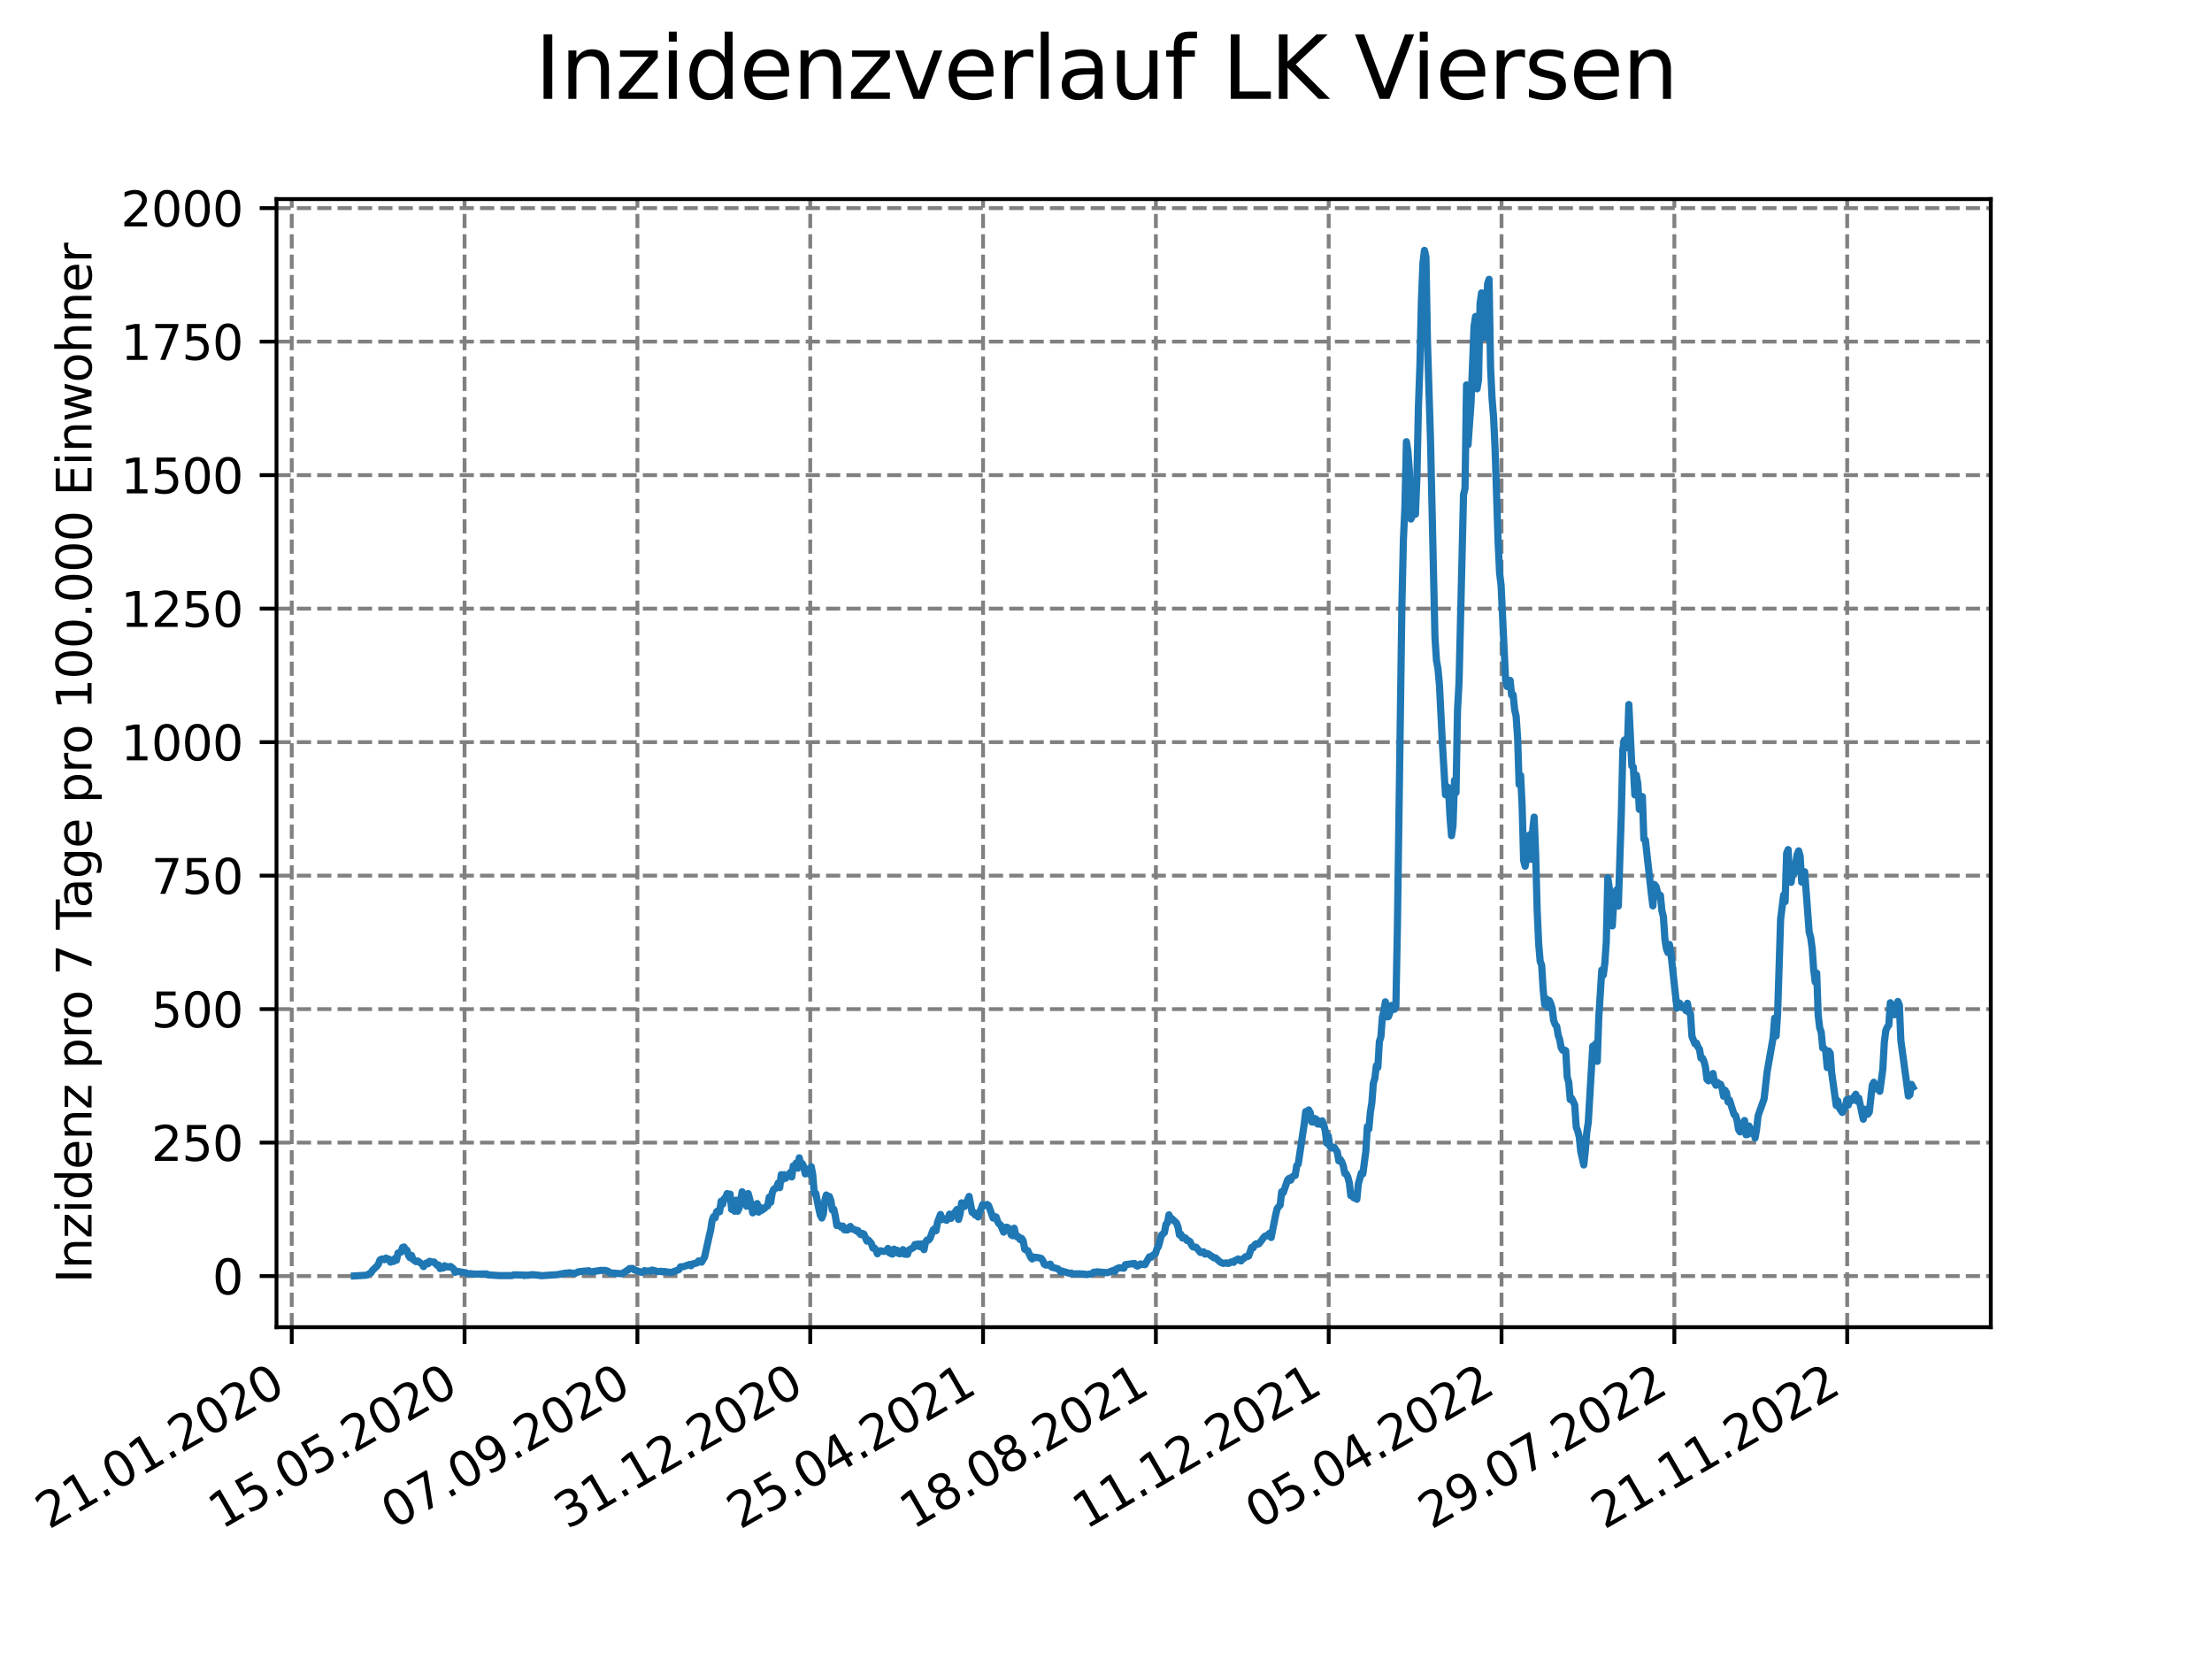 <?xml version="1.0" encoding="utf-8" standalone="no"?>
<!DOCTYPE svg PUBLIC "-//W3C//DTD SVG 1.1//EN"
  "http://www.w3.org/Graphics/SVG/1.1/DTD/svg11.dtd">
<svg xmlns:xlink="http://www.w3.org/1999/xlink" width="460.8pt" height="345.6pt" viewBox="0 0 460.8 345.6" xmlns="http://www.w3.org/2000/svg" version="1.1">
 <defs>
  <style type="text/css">*{stroke-linejoin: round; stroke-linecap: butt}</style>
 </defs>
 <g id="figure_1">
  <g id="patch_1">
   <path d="M 0 345.6 
L 460.8 345.6 
L 460.8 0 
L 0 0 
z
" style="fill: #ffffff"/>
  </g>
  <g id="axes_1">
   <g id="patch_2">
    <path d="M 57.6 276.48 
L 414.72 276.48 
L 414.72 41.472 
L 57.6 41.472 
z
" style="fill: #ffffff"/>
   </g>
   <g id="matplotlib.axis_1">
    <g id="xtick_1">
     <g id="line2d_1">
      <path d="M 60.775 276.48 
L 60.775 41.472 
" clip-path="url(#p109a86e7fe)" style="fill: none; stroke-dasharray: 2.96,1.28; stroke-dashoffset: 0; stroke: #808080; stroke-width: 0.8"/>
     </g>
     <g id="line2d_2">
      <defs>
       <path id="m84383f7e91" d="M 0 0 
L 0 3.5 
" style="stroke: #000000; stroke-width: 0.8"/>
      </defs>
      <g>
       <use xlink:href="#m84383f7e91" x="60.775" y="276.48" style="stroke: #000000; stroke-width: 0.8"/>
      </g>
     </g>
     <g id="text_1">
      <!-- 21.01.2020 -->
      <g transform="translate(10.15 318.689) rotate(-30) scale(0.1 -0.1)">
       <defs>
        <path id="DejaVuSans-32" d="M 1228 531 
L 3431 531 
L 3431 0 
L 469 0 
L 469 531 
Q 828 903 1448 1529 
Q 2069 2156 2228 2338 
Q 2531 2678 2651 2914 
Q 2772 3150 2772 3378 
Q 2772 3750 2511 3984 
Q 2250 4219 1831 4219 
Q 1534 4219 1204 4116 
Q 875 4013 500 3803 
L 500 4441 
Q 881 4594 1212 4672 
Q 1544 4750 1819 4750 
Q 2544 4750 2975 4387 
Q 3406 4025 3406 3419 
Q 3406 3131 3298 2873 
Q 3191 2616 2906 2266 
Q 2828 2175 2409 1742 
Q 1991 1309 1228 531 
z
" transform="scale(0.016)"/>
        <path id="DejaVuSans-31" d="M 794 531 
L 1825 531 
L 1825 4091 
L 703 3866 
L 703 4441 
L 1819 4666 
L 2450 4666 
L 2450 531 
L 3481 531 
L 3481 0 
L 794 0 
L 794 531 
z
" transform="scale(0.016)"/>
        <path id="DejaVuSans-2e" d="M 684 794 
L 1344 794 
L 1344 0 
L 684 0 
L 684 794 
z
" transform="scale(0.016)"/>
        <path id="DejaVuSans-30" d="M 2034 4250 
Q 1547 4250 1301 3770 
Q 1056 3291 1056 2328 
Q 1056 1369 1301 889 
Q 1547 409 2034 409 
Q 2525 409 2770 889 
Q 3016 1369 3016 2328 
Q 3016 3291 2770 3770 
Q 2525 4250 2034 4250 
z
M 2034 4750 
Q 2819 4750 3233 4129 
Q 3647 3509 3647 2328 
Q 3647 1150 3233 529 
Q 2819 -91 2034 -91 
Q 1250 -91 836 529 
Q 422 1150 422 2328 
Q 422 3509 836 4129 
Q 1250 4750 2034 4750 
z
" transform="scale(0.016)"/>
       </defs>
       <use xlink:href="#DejaVuSans-32"/>
       <use xlink:href="#DejaVuSans-31" x="63.623"/>
       <use xlink:href="#DejaVuSans-2e" x="127.246"/>
       <use xlink:href="#DejaVuSans-30" x="159.033"/>
       <use xlink:href="#DejaVuSans-31" x="222.656"/>
       <use xlink:href="#DejaVuSans-2e" x="286.279"/>
       <use xlink:href="#DejaVuSans-32" x="318.066"/>
       <use xlink:href="#DejaVuSans-30" x="381.689"/>
       <use xlink:href="#DejaVuSans-32" x="445.312"/>
       <use xlink:href="#DejaVuSans-30" x="508.936"/>
      </g>
     </g>
    </g>
    <g id="xtick_2">
     <g id="line2d_3">
      <path d="M 96.778 276.48 
L 96.778 41.472 
" clip-path="url(#p109a86e7fe)" style="fill: none; stroke-dasharray: 2.96,1.28; stroke-dashoffset: 0; stroke: #808080; stroke-width: 0.8"/>
     </g>
     <g id="line2d_4">
      <g>
       <use xlink:href="#m84383f7e91" x="96.778" y="276.48" style="stroke: #000000; stroke-width: 0.8"/>
      </g>
     </g>
     <g id="text_2">
      <!-- 15.05.2020 -->
      <g transform="translate(46.153 318.689) rotate(-30) scale(0.1 -0.1)">
       <defs>
        <path id="DejaVuSans-35" d="M 691 4666 
L 3169 4666 
L 3169 4134 
L 1269 4134 
L 1269 2991 
Q 1406 3038 1543 3061 
Q 1681 3084 1819 3084 
Q 2600 3084 3056 2656 
Q 3513 2228 3513 1497 
Q 3513 744 3044 326 
Q 2575 -91 1722 -91 
Q 1428 -91 1123 -41 
Q 819 9 494 109 
L 494 744 
Q 775 591 1075 516 
Q 1375 441 1709 441 
Q 2250 441 2565 725 
Q 2881 1009 2881 1497 
Q 2881 1984 2565 2268 
Q 2250 2553 1709 2553 
Q 1456 2553 1204 2497 
Q 953 2441 691 2322 
L 691 4666 
z
" transform="scale(0.016)"/>
       </defs>
       <use xlink:href="#DejaVuSans-31"/>
       <use xlink:href="#DejaVuSans-35" x="63.623"/>
       <use xlink:href="#DejaVuSans-2e" x="127.246"/>
       <use xlink:href="#DejaVuSans-30" x="159.033"/>
       <use xlink:href="#DejaVuSans-35" x="222.656"/>
       <use xlink:href="#DejaVuSans-2e" x="286.279"/>
       <use xlink:href="#DejaVuSans-32" x="318.066"/>
       <use xlink:href="#DejaVuSans-30" x="381.689"/>
       <use xlink:href="#DejaVuSans-32" x="445.312"/>
       <use xlink:href="#DejaVuSans-30" x="508.936"/>
      </g>
     </g>
    </g>
    <g id="xtick_3">
     <g id="line2d_5">
      <path d="M 132.781 276.48 
L 132.781 41.472 
" clip-path="url(#p109a86e7fe)" style="fill: none; stroke-dasharray: 2.96,1.28; stroke-dashoffset: 0; stroke: #808080; stroke-width: 0.8"/>
     </g>
     <g id="line2d_6">
      <g>
       <use xlink:href="#m84383f7e91" x="132.781" y="276.48" style="stroke: #000000; stroke-width: 0.8"/>
      </g>
     </g>
     <g id="text_3">
      <!-- 07.09.2020 -->
      <g transform="translate(82.156 318.689) rotate(-30) scale(0.1 -0.1)">
       <defs>
        <path id="DejaVuSans-37" d="M 525 4666 
L 3525 4666 
L 3525 4397 
L 1831 0 
L 1172 0 
L 2766 4134 
L 525 4134 
L 525 4666 
z
" transform="scale(0.016)"/>
        <path id="DejaVuSans-39" d="M 703 97 
L 703 672 
Q 941 559 1184 500 
Q 1428 441 1663 441 
Q 2288 441 2617 861 
Q 2947 1281 2994 2138 
Q 2813 1869 2534 1725 
Q 2256 1581 1919 1581 
Q 1219 1581 811 2004 
Q 403 2428 403 3163 
Q 403 3881 828 4315 
Q 1253 4750 1959 4750 
Q 2769 4750 3195 4129 
Q 3622 3509 3622 2328 
Q 3622 1225 3098 567 
Q 2575 -91 1691 -91 
Q 1453 -91 1209 -44 
Q 966 3 703 97 
z
M 1959 2075 
Q 2384 2075 2632 2365 
Q 2881 2656 2881 3163 
Q 2881 3666 2632 3958 
Q 2384 4250 1959 4250 
Q 1534 4250 1286 3958 
Q 1038 3666 1038 3163 
Q 1038 2656 1286 2365 
Q 1534 2075 1959 2075 
z
" transform="scale(0.016)"/>
       </defs>
       <use xlink:href="#DejaVuSans-30"/>
       <use xlink:href="#DejaVuSans-37" x="63.623"/>
       <use xlink:href="#DejaVuSans-2e" x="127.246"/>
       <use xlink:href="#DejaVuSans-30" x="159.033"/>
       <use xlink:href="#DejaVuSans-39" x="222.656"/>
       <use xlink:href="#DejaVuSans-2e" x="286.279"/>
       <use xlink:href="#DejaVuSans-32" x="318.066"/>
       <use xlink:href="#DejaVuSans-30" x="381.689"/>
       <use xlink:href="#DejaVuSans-32" x="445.312"/>
       <use xlink:href="#DejaVuSans-30" x="508.936"/>
      </g>
     </g>
    </g>
    <g id="xtick_4">
     <g id="line2d_7">
      <path d="M 168.785 276.48 
L 168.785 41.472 
" clip-path="url(#p109a86e7fe)" style="fill: none; stroke-dasharray: 2.96,1.28; stroke-dashoffset: 0; stroke: #808080; stroke-width: 0.8"/>
     </g>
     <g id="line2d_8">
      <g>
       <use xlink:href="#m84383f7e91" x="168.785" y="276.48" style="stroke: #000000; stroke-width: 0.8"/>
      </g>
     </g>
     <g id="text_4">
      <!-- 31.12.2020 -->
      <g transform="translate(118.159 318.689) rotate(-30) scale(0.1 -0.1)">
       <defs>
        <path id="DejaVuSans-33" d="M 2597 2516 
Q 3050 2419 3304 2112 
Q 3559 1806 3559 1356 
Q 3559 666 3084 287 
Q 2609 -91 1734 -91 
Q 1441 -91 1130 -33 
Q 819 25 488 141 
L 488 750 
Q 750 597 1062 519 
Q 1375 441 1716 441 
Q 2309 441 2620 675 
Q 2931 909 2931 1356 
Q 2931 1769 2642 2001 
Q 2353 2234 1838 2234 
L 1294 2234 
L 1294 2753 
L 1863 2753 
Q 2328 2753 2575 2939 
Q 2822 3125 2822 3475 
Q 2822 3834 2567 4026 
Q 2313 4219 1838 4219 
Q 1578 4219 1281 4162 
Q 984 4106 628 3988 
L 628 4550 
Q 988 4650 1302 4700 
Q 1616 4750 1894 4750 
Q 2613 4750 3031 4423 
Q 3450 4097 3450 3541 
Q 3450 3153 3228 2886 
Q 3006 2619 2597 2516 
z
" transform="scale(0.016)"/>
       </defs>
       <use xlink:href="#DejaVuSans-33"/>
       <use xlink:href="#DejaVuSans-31" x="63.623"/>
       <use xlink:href="#DejaVuSans-2e" x="127.246"/>
       <use xlink:href="#DejaVuSans-31" x="159.033"/>
       <use xlink:href="#DejaVuSans-32" x="222.656"/>
       <use xlink:href="#DejaVuSans-2e" x="286.279"/>
       <use xlink:href="#DejaVuSans-32" x="318.066"/>
       <use xlink:href="#DejaVuSans-30" x="381.689"/>
       <use xlink:href="#DejaVuSans-32" x="445.312"/>
       <use xlink:href="#DejaVuSans-30" x="508.936"/>
      </g>
     </g>
    </g>
    <g id="xtick_5">
     <g id="line2d_9">
      <path d="M 204.788 276.48 
L 204.788 41.472 
" clip-path="url(#p109a86e7fe)" style="fill: none; stroke-dasharray: 2.96,1.28; stroke-dashoffset: 0; stroke: #808080; stroke-width: 0.8"/>
     </g>
     <g id="line2d_10">
      <g>
       <use xlink:href="#m84383f7e91" x="204.788" y="276.48" style="stroke: #000000; stroke-width: 0.8"/>
      </g>
     </g>
     <g id="text_5">
      <!-- 25.04.2021 -->
      <g transform="translate(154.162 318.689) rotate(-30) scale(0.1 -0.1)">
       <defs>
        <path id="DejaVuSans-34" d="M 2419 4116 
L 825 1625 
L 2419 1625 
L 2419 4116 
z
M 2253 4666 
L 3047 4666 
L 3047 1625 
L 3713 1625 
L 3713 1100 
L 3047 1100 
L 3047 0 
L 2419 0 
L 2419 1100 
L 313 1100 
L 313 1709 
L 2253 4666 
z
" transform="scale(0.016)"/>
       </defs>
       <use xlink:href="#DejaVuSans-32"/>
       <use xlink:href="#DejaVuSans-35" x="63.623"/>
       <use xlink:href="#DejaVuSans-2e" x="127.246"/>
       <use xlink:href="#DejaVuSans-30" x="159.033"/>
       <use xlink:href="#DejaVuSans-34" x="222.656"/>
       <use xlink:href="#DejaVuSans-2e" x="286.279"/>
       <use xlink:href="#DejaVuSans-32" x="318.066"/>
       <use xlink:href="#DejaVuSans-30" x="381.689"/>
       <use xlink:href="#DejaVuSans-32" x="445.312"/>
       <use xlink:href="#DejaVuSans-31" x="508.936"/>
      </g>
     </g>
    </g>
    <g id="xtick_6">
     <g id="line2d_11">
      <path d="M 240.791 276.48 
L 240.791 41.472 
" clip-path="url(#p109a86e7fe)" style="fill: none; stroke-dasharray: 2.96,1.28; stroke-dashoffset: 0; stroke: #808080; stroke-width: 0.8"/>
     </g>
     <g id="line2d_12">
      <g>
       <use xlink:href="#m84383f7e91" x="240.791" y="276.48" style="stroke: #000000; stroke-width: 0.8"/>
      </g>
     </g>
     <g id="text_6">
      <!-- 18.08.2021 -->
      <g transform="translate(190.166 318.689) rotate(-30) scale(0.1 -0.1)">
       <defs>
        <path id="DejaVuSans-38" d="M 2034 2216 
Q 1584 2216 1326 1975 
Q 1069 1734 1069 1313 
Q 1069 891 1326 650 
Q 1584 409 2034 409 
Q 2484 409 2743 651 
Q 3003 894 3003 1313 
Q 3003 1734 2745 1975 
Q 2488 2216 2034 2216 
z
M 1403 2484 
Q 997 2584 770 2862 
Q 544 3141 544 3541 
Q 544 4100 942 4425 
Q 1341 4750 2034 4750 
Q 2731 4750 3128 4425 
Q 3525 4100 3525 3541 
Q 3525 3141 3298 2862 
Q 3072 2584 2669 2484 
Q 3125 2378 3379 2068 
Q 3634 1759 3634 1313 
Q 3634 634 3220 271 
Q 2806 -91 2034 -91 
Q 1263 -91 848 271 
Q 434 634 434 1313 
Q 434 1759 690 2068 
Q 947 2378 1403 2484 
z
M 1172 3481 
Q 1172 3119 1398 2916 
Q 1625 2713 2034 2713 
Q 2441 2713 2670 2916 
Q 2900 3119 2900 3481 
Q 2900 3844 2670 4047 
Q 2441 4250 2034 4250 
Q 1625 4250 1398 4047 
Q 1172 3844 1172 3481 
z
" transform="scale(0.016)"/>
       </defs>
       <use xlink:href="#DejaVuSans-31"/>
       <use xlink:href="#DejaVuSans-38" x="63.623"/>
       <use xlink:href="#DejaVuSans-2e" x="127.246"/>
       <use xlink:href="#DejaVuSans-30" x="159.033"/>
       <use xlink:href="#DejaVuSans-38" x="222.656"/>
       <use xlink:href="#DejaVuSans-2e" x="286.279"/>
       <use xlink:href="#DejaVuSans-32" x="318.066"/>
       <use xlink:href="#DejaVuSans-30" x="381.689"/>
       <use xlink:href="#DejaVuSans-32" x="445.312"/>
       <use xlink:href="#DejaVuSans-31" x="508.936"/>
      </g>
     </g>
    </g>
    <g id="xtick_7">
     <g id="line2d_13">
      <path d="M 276.794 276.48 
L 276.794 41.472 
" clip-path="url(#p109a86e7fe)" style="fill: none; stroke-dasharray: 2.96,1.28; stroke-dashoffset: 0; stroke: #808080; stroke-width: 0.8"/>
     </g>
     <g id="line2d_14">
      <g>
       <use xlink:href="#m84383f7e91" x="276.794" y="276.48" style="stroke: #000000; stroke-width: 0.8"/>
      </g>
     </g>
     <g id="text_7">
      <!-- 11.12.2021 -->
      <g transform="translate(226.169 318.689) rotate(-30) scale(0.1 -0.1)">
       <use xlink:href="#DejaVuSans-31"/>
       <use xlink:href="#DejaVuSans-31" x="63.623"/>
       <use xlink:href="#DejaVuSans-2e" x="127.246"/>
       <use xlink:href="#DejaVuSans-31" x="159.033"/>
       <use xlink:href="#DejaVuSans-32" x="222.656"/>
       <use xlink:href="#DejaVuSans-2e" x="286.279"/>
       <use xlink:href="#DejaVuSans-32" x="318.066"/>
       <use xlink:href="#DejaVuSans-30" x="381.689"/>
       <use xlink:href="#DejaVuSans-32" x="445.312"/>
       <use xlink:href="#DejaVuSans-31" x="508.936"/>
      </g>
     </g>
    </g>
    <g id="xtick_8">
     <g id="line2d_15">
      <path d="M 312.797 276.48 
L 312.797 41.472 
" clip-path="url(#p109a86e7fe)" style="fill: none; stroke-dasharray: 2.96,1.28; stroke-dashoffset: 0; stroke: #808080; stroke-width: 0.8"/>
     </g>
     <g id="line2d_16">
      <g>
       <use xlink:href="#m84383f7e91" x="312.797" y="276.48" style="stroke: #000000; stroke-width: 0.8"/>
      </g>
     </g>
     <g id="text_8">
      <!-- 05.04.2022 -->
      <g transform="translate(262.172 318.689) rotate(-30) scale(0.1 -0.1)">
       <use xlink:href="#DejaVuSans-30"/>
       <use xlink:href="#DejaVuSans-35" x="63.623"/>
       <use xlink:href="#DejaVuSans-2e" x="127.246"/>
       <use xlink:href="#DejaVuSans-30" x="159.033"/>
       <use xlink:href="#DejaVuSans-34" x="222.656"/>
       <use xlink:href="#DejaVuSans-2e" x="286.279"/>
       <use xlink:href="#DejaVuSans-32" x="318.066"/>
       <use xlink:href="#DejaVuSans-30" x="381.689"/>
       <use xlink:href="#DejaVuSans-32" x="445.312"/>
       <use xlink:href="#DejaVuSans-32" x="508.936"/>
      </g>
     </g>
    </g>
    <g id="xtick_9">
     <g id="line2d_17">
      <path d="M 348.8 276.48 
L 348.8 41.472 
" clip-path="url(#p109a86e7fe)" style="fill: none; stroke-dasharray: 2.96,1.28; stroke-dashoffset: 0; stroke: #808080; stroke-width: 0.8"/>
     </g>
     <g id="line2d_18">
      <g>
       <use xlink:href="#m84383f7e91" x="348.8" y="276.48" style="stroke: #000000; stroke-width: 0.8"/>
      </g>
     </g>
     <g id="text_9">
      <!-- 29.07.2022 -->
      <g transform="translate(298.175 318.689) rotate(-30) scale(0.1 -0.1)">
       <use xlink:href="#DejaVuSans-32"/>
       <use xlink:href="#DejaVuSans-39" x="63.623"/>
       <use xlink:href="#DejaVuSans-2e" x="127.246"/>
       <use xlink:href="#DejaVuSans-30" x="159.033"/>
       <use xlink:href="#DejaVuSans-37" x="222.656"/>
       <use xlink:href="#DejaVuSans-2e" x="286.279"/>
       <use xlink:href="#DejaVuSans-32" x="318.066"/>
       <use xlink:href="#DejaVuSans-30" x="381.689"/>
       <use xlink:href="#DejaVuSans-32" x="445.312"/>
       <use xlink:href="#DejaVuSans-32" x="508.936"/>
      </g>
     </g>
    </g>
    <g id="xtick_10">
     <g id="line2d_19">
      <path d="M 384.803 276.48 
L 384.803 41.472 
" clip-path="url(#p109a86e7fe)" style="fill: none; stroke-dasharray: 2.96,1.28; stroke-dashoffset: 0; stroke: #808080; stroke-width: 0.8"/>
     </g>
     <g id="line2d_20">
      <g>
       <use xlink:href="#m84383f7e91" x="384.803" y="276.48" style="stroke: #000000; stroke-width: 0.8"/>
      </g>
     </g>
     <g id="text_10">
      <!-- 21.11.2022 -->
      <g transform="translate(334.178 318.689) rotate(-30) scale(0.1 -0.1)">
       <use xlink:href="#DejaVuSans-32"/>
       <use xlink:href="#DejaVuSans-31" x="63.623"/>
       <use xlink:href="#DejaVuSans-2e" x="127.246"/>
       <use xlink:href="#DejaVuSans-31" x="159.033"/>
       <use xlink:href="#DejaVuSans-31" x="222.656"/>
       <use xlink:href="#DejaVuSans-2e" x="286.279"/>
       <use xlink:href="#DejaVuSans-32" x="318.066"/>
       <use xlink:href="#DejaVuSans-30" x="381.689"/>
       <use xlink:href="#DejaVuSans-32" x="445.312"/>
       <use xlink:href="#DejaVuSans-32" x="508.936"/>
      </g>
     </g>
    </g>
   </g>
   <g id="matplotlib.axis_2">
    <g id="ytick_1">
     <g id="line2d_21">
      <path d="M 57.6 265.835 
L 414.72 265.835 
" clip-path="url(#p109a86e7fe)" style="fill: none; stroke-dasharray: 2.96,1.28; stroke-dashoffset: 0; stroke: #808080; stroke-width: 0.8"/>
     </g>
     <g id="line2d_22">
      <defs>
       <path id="me5fbebac1a" d="M 0 0 
L -3.5 0 
" style="stroke: #000000; stroke-width: 0.8"/>
      </defs>
      <g>
       <use xlink:href="#me5fbebac1a" x="57.6" y="265.835" style="stroke: #000000; stroke-width: 0.8"/>
      </g>
     </g>
     <g id="text_11">
      <!-- 0 -->
      <g transform="translate(44.237 269.634) scale(0.1 -0.1)">
       <use xlink:href="#DejaVuSans-30"/>
      </g>
     </g>
    </g>
    <g id="ytick_2">
     <g id="line2d_23">
      <path d="M 57.6 238.026 
L 414.72 238.026 
" clip-path="url(#p109a86e7fe)" style="fill: none; stroke-dasharray: 2.96,1.28; stroke-dashoffset: 0; stroke: #808080; stroke-width: 0.8"/>
     </g>
     <g id="line2d_24">
      <g>
       <use xlink:href="#me5fbebac1a" x="57.6" y="238.026" style="stroke: #000000; stroke-width: 0.8"/>
      </g>
     </g>
     <g id="text_12">
      <!-- 250 -->
      <g transform="translate(31.512 241.825) scale(0.1 -0.1)">
       <use xlink:href="#DejaVuSans-32"/>
       <use xlink:href="#DejaVuSans-35" x="63.623"/>
       <use xlink:href="#DejaVuSans-30" x="127.246"/>
      </g>
     </g>
    </g>
    <g id="ytick_3">
     <g id="line2d_25">
      <path d="M 57.6 210.216 
L 414.72 210.216 
" clip-path="url(#p109a86e7fe)" style="fill: none; stroke-dasharray: 2.96,1.28; stroke-dashoffset: 0; stroke: #808080; stroke-width: 0.8"/>
     </g>
     <g id="line2d_26">
      <g>
       <use xlink:href="#me5fbebac1a" x="57.6" y="210.216" style="stroke: #000000; stroke-width: 0.8"/>
      </g>
     </g>
     <g id="text_13">
      <!-- 500 -->
      <g transform="translate(31.512 214.016) scale(0.1 -0.1)">
       <use xlink:href="#DejaVuSans-35"/>
       <use xlink:href="#DejaVuSans-30" x="63.623"/>
       <use xlink:href="#DejaVuSans-30" x="127.246"/>
      </g>
     </g>
    </g>
    <g id="ytick_4">
     <g id="line2d_27">
      <path d="M 57.6 182.407 
L 414.72 182.407 
" clip-path="url(#p109a86e7fe)" style="fill: none; stroke-dasharray: 2.96,1.28; stroke-dashoffset: 0; stroke: #808080; stroke-width: 0.8"/>
     </g>
     <g id="line2d_28">
      <g>
       <use xlink:href="#me5fbebac1a" x="57.6" y="182.407" style="stroke: #000000; stroke-width: 0.8"/>
      </g>
     </g>
     <g id="text_14">
      <!-- 750 -->
      <g transform="translate(31.512 186.206) scale(0.1 -0.1)">
       <use xlink:href="#DejaVuSans-37"/>
       <use xlink:href="#DejaVuSans-35" x="63.623"/>
       <use xlink:href="#DejaVuSans-30" x="127.246"/>
      </g>
     </g>
    </g>
    <g id="ytick_5">
     <g id="line2d_29">
      <path d="M 57.6 154.598 
L 414.72 154.598 
" clip-path="url(#p109a86e7fe)" style="fill: none; stroke-dasharray: 2.96,1.28; stroke-dashoffset: 0; stroke: #808080; stroke-width: 0.8"/>
     </g>
     <g id="line2d_30">
      <g>
       <use xlink:href="#me5fbebac1a" x="57.6" y="154.598" style="stroke: #000000; stroke-width: 0.8"/>
      </g>
     </g>
     <g id="text_15">
      <!-- 1000 -->
      <g transform="translate(25.15 158.397) scale(0.1 -0.1)">
       <use xlink:href="#DejaVuSans-31"/>
       <use xlink:href="#DejaVuSans-30" x="63.623"/>
       <use xlink:href="#DejaVuSans-30" x="127.246"/>
       <use xlink:href="#DejaVuSans-30" x="190.869"/>
      </g>
     </g>
    </g>
    <g id="ytick_6">
     <g id="line2d_31">
      <path d="M 57.6 126.788 
L 414.72 126.788 
" clip-path="url(#p109a86e7fe)" style="fill: none; stroke-dasharray: 2.96,1.28; stroke-dashoffset: 0; stroke: #808080; stroke-width: 0.8"/>
     </g>
     <g id="line2d_32">
      <g>
       <use xlink:href="#me5fbebac1a" x="57.6" y="126.788" style="stroke: #000000; stroke-width: 0.8"/>
      </g>
     </g>
     <g id="text_16">
      <!-- 1250 -->
      <g transform="translate(25.15 130.588) scale(0.1 -0.1)">
       <use xlink:href="#DejaVuSans-31"/>
       <use xlink:href="#DejaVuSans-32" x="63.623"/>
       <use xlink:href="#DejaVuSans-35" x="127.246"/>
       <use xlink:href="#DejaVuSans-30" x="190.869"/>
      </g>
     </g>
    </g>
    <g id="ytick_7">
     <g id="line2d_33">
      <path d="M 57.6 98.979 
L 414.72 98.979 
" clip-path="url(#p109a86e7fe)" style="fill: none; stroke-dasharray: 2.96,1.28; stroke-dashoffset: 0; stroke: #808080; stroke-width: 0.8"/>
     </g>
     <g id="line2d_34">
      <g>
       <use xlink:href="#me5fbebac1a" x="57.6" y="98.979" style="stroke: #000000; stroke-width: 0.8"/>
      </g>
     </g>
     <g id="text_17">
      <!-- 1500 -->
      <g transform="translate(25.15 102.778) scale(0.1 -0.1)">
       <use xlink:href="#DejaVuSans-31"/>
       <use xlink:href="#DejaVuSans-35" x="63.623"/>
       <use xlink:href="#DejaVuSans-30" x="127.246"/>
       <use xlink:href="#DejaVuSans-30" x="190.869"/>
      </g>
     </g>
    </g>
    <g id="ytick_8">
     <g id="line2d_35">
      <path d="M 57.6 71.17 
L 414.72 71.17 
" clip-path="url(#p109a86e7fe)" style="fill: none; stroke-dasharray: 2.96,1.28; stroke-dashoffset: 0; stroke: #808080; stroke-width: 0.8"/>
     </g>
     <g id="line2d_36">
      <g>
       <use xlink:href="#me5fbebac1a" x="57.6" y="71.17" style="stroke: #000000; stroke-width: 0.8"/>
      </g>
     </g>
     <g id="text_18">
      <!-- 1750 -->
      <g transform="translate(25.15 74.969) scale(0.1 -0.1)">
       <use xlink:href="#DejaVuSans-31"/>
       <use xlink:href="#DejaVuSans-37" x="63.623"/>
       <use xlink:href="#DejaVuSans-35" x="127.246"/>
       <use xlink:href="#DejaVuSans-30" x="190.869"/>
      </g>
     </g>
    </g>
    <g id="ytick_9">
     <g id="line2d_37">
      <path d="M 57.6 43.361 
L 414.72 43.361 
" clip-path="url(#p109a86e7fe)" style="fill: none; stroke-dasharray: 2.96,1.28; stroke-dashoffset: 0; stroke: #808080; stroke-width: 0.8"/>
     </g>
     <g id="line2d_38">
      <g>
       <use xlink:href="#me5fbebac1a" x="57.6" y="43.361" style="stroke: #000000; stroke-width: 0.8"/>
      </g>
     </g>
     <g id="text_19">
      <!-- 2000 -->
      <g transform="translate(25.15 47.16) scale(0.1 -0.1)">
       <use xlink:href="#DejaVuSans-32"/>
       <use xlink:href="#DejaVuSans-30" x="63.623"/>
       <use xlink:href="#DejaVuSans-30" x="127.246"/>
       <use xlink:href="#DejaVuSans-30" x="190.869"/>
      </g>
     </g>
    </g>
    <g id="text_20">
     <!-- Inzidenz pro 7 Tage pro 100.000 Einwohner -->
     <g transform="translate(19.07 267.301) rotate(-90) scale(0.1 -0.1)">
      <defs>
       <path id="DejaVuSans-49" d="M 628 4666 
L 1259 4666 
L 1259 0 
L 628 0 
L 628 4666 
z
" transform="scale(0.016)"/>
       <path id="DejaVuSans-6e" d="M 3513 2113 
L 3513 0 
L 2938 0 
L 2938 2094 
Q 2938 2591 2744 2837 
Q 2550 3084 2163 3084 
Q 1697 3084 1428 2787 
Q 1159 2491 1159 1978 
L 1159 0 
L 581 0 
L 581 3500 
L 1159 3500 
L 1159 2956 
Q 1366 3272 1645 3428 
Q 1925 3584 2291 3584 
Q 2894 3584 3203 3211 
Q 3513 2838 3513 2113 
z
" transform="scale(0.016)"/>
       <path id="DejaVuSans-7a" d="M 353 3500 
L 3084 3500 
L 3084 2975 
L 922 459 
L 3084 459 
L 3084 0 
L 275 0 
L 275 525 
L 2438 3041 
L 353 3041 
L 353 3500 
z
" transform="scale(0.016)"/>
       <path id="DejaVuSans-69" d="M 603 3500 
L 1178 3500 
L 1178 0 
L 603 0 
L 603 3500 
z
M 603 4863 
L 1178 4863 
L 1178 4134 
L 603 4134 
L 603 4863 
z
" transform="scale(0.016)"/>
       <path id="DejaVuSans-64" d="M 2906 2969 
L 2906 4863 
L 3481 4863 
L 3481 0 
L 2906 0 
L 2906 525 
Q 2725 213 2448 61 
Q 2172 -91 1784 -91 
Q 1150 -91 751 415 
Q 353 922 353 1747 
Q 353 2572 751 3078 
Q 1150 3584 1784 3584 
Q 2172 3584 2448 3432 
Q 2725 3281 2906 2969 
z
M 947 1747 
Q 947 1113 1208 752 
Q 1469 391 1925 391 
Q 2381 391 2643 752 
Q 2906 1113 2906 1747 
Q 2906 2381 2643 2742 
Q 2381 3103 1925 3103 
Q 1469 3103 1208 2742 
Q 947 2381 947 1747 
z
" transform="scale(0.016)"/>
       <path id="DejaVuSans-65" d="M 3597 1894 
L 3597 1613 
L 953 1613 
Q 991 1019 1311 708 
Q 1631 397 2203 397 
Q 2534 397 2845 478 
Q 3156 559 3463 722 
L 3463 178 
Q 3153 47 2828 -22 
Q 2503 -91 2169 -91 
Q 1331 -91 842 396 
Q 353 884 353 1716 
Q 353 2575 817 3079 
Q 1281 3584 2069 3584 
Q 2775 3584 3186 3129 
Q 3597 2675 3597 1894 
z
M 3022 2063 
Q 3016 2534 2758 2815 
Q 2500 3097 2075 3097 
Q 1594 3097 1305 2825 
Q 1016 2553 972 2059 
L 3022 2063 
z
" transform="scale(0.016)"/>
       <path id="DejaVuSans-20" transform="scale(0.016)"/>
       <path id="DejaVuSans-70" d="M 1159 525 
L 1159 -1331 
L 581 -1331 
L 581 3500 
L 1159 3500 
L 1159 2969 
Q 1341 3281 1617 3432 
Q 1894 3584 2278 3584 
Q 2916 3584 3314 3078 
Q 3713 2572 3713 1747 
Q 3713 922 3314 415 
Q 2916 -91 2278 -91 
Q 1894 -91 1617 61 
Q 1341 213 1159 525 
z
M 3116 1747 
Q 3116 2381 2855 2742 
Q 2594 3103 2138 3103 
Q 1681 3103 1420 2742 
Q 1159 2381 1159 1747 
Q 1159 1113 1420 752 
Q 1681 391 2138 391 
Q 2594 391 2855 752 
Q 3116 1113 3116 1747 
z
" transform="scale(0.016)"/>
       <path id="DejaVuSans-72" d="M 2631 2963 
Q 2534 3019 2420 3045 
Q 2306 3072 2169 3072 
Q 1681 3072 1420 2755 
Q 1159 2438 1159 1844 
L 1159 0 
L 581 0 
L 581 3500 
L 1159 3500 
L 1159 2956 
Q 1341 3275 1631 3429 
Q 1922 3584 2338 3584 
Q 2397 3584 2469 3576 
Q 2541 3569 2628 3553 
L 2631 2963 
z
" transform="scale(0.016)"/>
       <path id="DejaVuSans-6f" d="M 1959 3097 
Q 1497 3097 1228 2736 
Q 959 2375 959 1747 
Q 959 1119 1226 758 
Q 1494 397 1959 397 
Q 2419 397 2687 759 
Q 2956 1122 2956 1747 
Q 2956 2369 2687 2733 
Q 2419 3097 1959 3097 
z
M 1959 3584 
Q 2709 3584 3137 3096 
Q 3566 2609 3566 1747 
Q 3566 888 3137 398 
Q 2709 -91 1959 -91 
Q 1206 -91 779 398 
Q 353 888 353 1747 
Q 353 2609 779 3096 
Q 1206 3584 1959 3584 
z
" transform="scale(0.016)"/>
       <path id="DejaVuSans-54" d="M -19 4666 
L 3928 4666 
L 3928 4134 
L 2272 4134 
L 2272 0 
L 1638 0 
L 1638 4134 
L -19 4134 
L -19 4666 
z
" transform="scale(0.016)"/>
       <path id="DejaVuSans-61" d="M 2194 1759 
Q 1497 1759 1228 1600 
Q 959 1441 959 1056 
Q 959 750 1161 570 
Q 1363 391 1709 391 
Q 2188 391 2477 730 
Q 2766 1069 2766 1631 
L 2766 1759 
L 2194 1759 
z
M 3341 1997 
L 3341 0 
L 2766 0 
L 2766 531 
Q 2569 213 2275 61 
Q 1981 -91 1556 -91 
Q 1019 -91 701 211 
Q 384 513 384 1019 
Q 384 1609 779 1909 
Q 1175 2209 1959 2209 
L 2766 2209 
L 2766 2266 
Q 2766 2663 2505 2880 
Q 2244 3097 1772 3097 
Q 1472 3097 1187 3025 
Q 903 2953 641 2809 
L 641 3341 
Q 956 3463 1253 3523 
Q 1550 3584 1831 3584 
Q 2591 3584 2966 3190 
Q 3341 2797 3341 1997 
z
" transform="scale(0.016)"/>
       <path id="DejaVuSans-67" d="M 2906 1791 
Q 2906 2416 2648 2759 
Q 2391 3103 1925 3103 
Q 1463 3103 1205 2759 
Q 947 2416 947 1791 
Q 947 1169 1205 825 
Q 1463 481 1925 481 
Q 2391 481 2648 825 
Q 2906 1169 2906 1791 
z
M 3481 434 
Q 3481 -459 3084 -895 
Q 2688 -1331 1869 -1331 
Q 1566 -1331 1297 -1286 
Q 1028 -1241 775 -1147 
L 775 -588 
Q 1028 -725 1275 -790 
Q 1522 -856 1778 -856 
Q 2344 -856 2625 -561 
Q 2906 -266 2906 331 
L 2906 616 
Q 2728 306 2450 153 
Q 2172 0 1784 0 
Q 1141 0 747 490 
Q 353 981 353 1791 
Q 353 2603 747 3093 
Q 1141 3584 1784 3584 
Q 2172 3584 2450 3431 
Q 2728 3278 2906 2969 
L 2906 3500 
L 3481 3500 
L 3481 434 
z
" transform="scale(0.016)"/>
       <path id="DejaVuSans-45" d="M 628 4666 
L 3578 4666 
L 3578 4134 
L 1259 4134 
L 1259 2753 
L 3481 2753 
L 3481 2222 
L 1259 2222 
L 1259 531 
L 3634 531 
L 3634 0 
L 628 0 
L 628 4666 
z
" transform="scale(0.016)"/>
       <path id="DejaVuSans-77" d="M 269 3500 
L 844 3500 
L 1563 769 
L 2278 3500 
L 2956 3500 
L 3675 769 
L 4391 3500 
L 4966 3500 
L 4050 0 
L 3372 0 
L 2619 2869 
L 1863 0 
L 1184 0 
L 269 3500 
z
" transform="scale(0.016)"/>
       <path id="DejaVuSans-68" d="M 3513 2113 
L 3513 0 
L 2938 0 
L 2938 2094 
Q 2938 2591 2744 2837 
Q 2550 3084 2163 3084 
Q 1697 3084 1428 2787 
Q 1159 2491 1159 1978 
L 1159 0 
L 581 0 
L 581 4863 
L 1159 4863 
L 1159 2956 
Q 1366 3272 1645 3428 
Q 1925 3584 2291 3584 
Q 2894 3584 3203 3211 
Q 3513 2838 3513 2113 
z
" transform="scale(0.016)"/>
      </defs>
      <use xlink:href="#DejaVuSans-49"/>
      <use xlink:href="#DejaVuSans-6e" x="29.492"/>
      <use xlink:href="#DejaVuSans-7a" x="92.871"/>
      <use xlink:href="#DejaVuSans-69" x="145.361"/>
      <use xlink:href="#DejaVuSans-64" x="173.145"/>
      <use xlink:href="#DejaVuSans-65" x="236.621"/>
      <use xlink:href="#DejaVuSans-6e" x="298.145"/>
      <use xlink:href="#DejaVuSans-7a" x="361.523"/>
      <use xlink:href="#DejaVuSans-20" x="414.014"/>
      <use xlink:href="#DejaVuSans-70" x="445.801"/>
      <use xlink:href="#DejaVuSans-72" x="509.277"/>
      <use xlink:href="#DejaVuSans-6f" x="548.141"/>
      <use xlink:href="#DejaVuSans-20" x="609.322"/>
      <use xlink:href="#DejaVuSans-37" x="641.109"/>
      <use xlink:href="#DejaVuSans-20" x="704.732"/>
      <use xlink:href="#DejaVuSans-54" x="736.52"/>
      <use xlink:href="#DejaVuSans-61" x="781.104"/>
      <use xlink:href="#DejaVuSans-67" x="842.383"/>
      <use xlink:href="#DejaVuSans-65" x="905.859"/>
      <use xlink:href="#DejaVuSans-20" x="967.383"/>
      <use xlink:href="#DejaVuSans-70" x="999.17"/>
      <use xlink:href="#DejaVuSans-72" x="1062.646"/>
      <use xlink:href="#DejaVuSans-6f" x="1101.51"/>
      <use xlink:href="#DejaVuSans-20" x="1162.691"/>
      <use xlink:href="#DejaVuSans-31" x="1194.479"/>
      <use xlink:href="#DejaVuSans-30" x="1258.102"/>
      <use xlink:href="#DejaVuSans-30" x="1321.725"/>
      <use xlink:href="#DejaVuSans-2e" x="1385.348"/>
      <use xlink:href="#DejaVuSans-30" x="1417.135"/>
      <use xlink:href="#DejaVuSans-30" x="1480.758"/>
      <use xlink:href="#DejaVuSans-30" x="1544.381"/>
      <use xlink:href="#DejaVuSans-20" x="1608.004"/>
      <use xlink:href="#DejaVuSans-45" x="1639.791"/>
      <use xlink:href="#DejaVuSans-69" x="1702.975"/>
      <use xlink:href="#DejaVuSans-6e" x="1730.758"/>
      <use xlink:href="#DejaVuSans-77" x="1794.137"/>
      <use xlink:href="#DejaVuSans-6f" x="1875.924"/>
      <use xlink:href="#DejaVuSans-68" x="1937.105"/>
      <use xlink:href="#DejaVuSans-6e" x="2000.484"/>
      <use xlink:href="#DejaVuSans-65" x="2063.863"/>
      <use xlink:href="#DejaVuSans-72" x="2125.387"/>
     </g>
    </g>
   </g>
   <g id="line2d_39">
    <path d="M 73.833 265.798 
L 75.711 265.686 
L 76.337 265.649 
L 77.277 265.165 
L 77.59 264.644 
L 78.529 263.751 
L 78.842 263.304 
L 79.155 262.485 
L 79.468 262.299 
L 79.781 262.262 
L 80.094 262.411 
L 80.407 262.076 
L 80.72 262.336 
L 81.033 262.299 
L 81.346 262.932 
L 81.659 262.597 
L 81.973 262.783 
L 82.286 262.15 
L 82.599 262.522 
L 82.912 261.034 
L 83.538 260.848 
L 83.851 259.88 
L 84.164 259.768 
L 84.477 260.289 
L 84.79 260.438 
L 85.103 261.555 
L 85.416 262.001 
L 85.729 261.518 
L 86.042 262.374 
L 86.669 262.82 
L 86.982 262.671 
L 87.921 263.341 
L 88.234 263.862 
L 88.547 263.304 
L 88.86 263.081 
L 89.173 263.267 
L 89.486 262.746 
L 90.112 262.932 
L 90.425 262.895 
L 91.052 263.565 
L 91.365 263.527 
L 91.678 264.272 
L 91.991 263.974 
L 92.304 264.16 
L 92.617 263.676 
L 92.93 263.937 
L 93.243 263.862 
L 93.556 263.937 
L 93.869 263.825 
L 94.495 264.346 
L 94.808 265.053 
L 95.122 264.83 
L 96.687 265.091 
L 97 265.128 
L 97.313 265.351 
L 97.939 265.314 
L 98.878 265.426 
L 101.383 265.388 
L 101.696 265.574 
L 103.888 265.723 
L 106.705 265.723 
L 107.018 265.574 
L 108.897 265.612 
L 109.21 265.723 
L 109.523 265.612 
L 109.836 265.686 
L 110.775 265.537 
L 111.401 265.574 
L 112.027 265.649 
L 112.34 265.649 
L 112.654 265.761 
L 114.845 265.612 
L 116.097 265.537 
L 117.663 265.24 
L 118.289 265.202 
L 118.602 265.128 
L 119.541 265.277 
L 119.854 265.24 
L 120.48 264.942 
L 121.42 264.83 
L 122.672 264.718 
L 122.985 264.942 
L 123.298 264.942 
L 123.924 264.83 
L 125.176 264.644 
L 126.116 264.644 
L 126.742 264.867 
L 127.055 265.165 
L 127.681 265.202 
L 129.559 265.351 
L 130.812 264.57 
L 131.125 264.272 
L 131.751 264.235 
L 132.064 264.495 
L 133.629 265.053 
L 133.942 264.979 
L 134.255 264.681 
L 134.568 264.793 
L 135.195 264.756 
L 135.508 264.83 
L 135.821 264.57 
L 137.073 264.905 
L 137.699 264.83 
L 138.012 264.942 
L 138.325 264.867 
L 139.578 265.053 
L 139.891 265.053 
L 140.83 264.718 
L 141.456 264.458 
L 141.769 263.9 
L 142.395 263.862 
L 143.648 263.416 
L 143.961 263.676 
L 144.274 263.304 
L 145.213 263.081 
L 145.526 262.671 
L 146.152 262.932 
L 146.778 261.852 
L 147.717 257.609 
L 148.031 256.307 
L 148.344 254.26 
L 148.657 253.441 
L 148.97 253.701 
L 149.283 252.436 
L 149.596 252.212 
L 149.909 252.436 
L 150.222 250.24 
L 150.535 250.873 
L 150.848 249.719 
L 151.161 249.458 
L 151.474 248.639 
L 151.787 249.086 
L 152.1 248.751 
L 152.414 251.952 
L 152.727 251.394 
L 153.04 252.324 
L 153.353 250.016 
L 153.666 252.324 
L 153.979 251.654 
L 154.605 248.267 
L 154.918 249.086 
L 155.231 249.198 
L 155.544 251.282 
L 155.857 248.639 
L 156.483 250.91 
L 156.797 252.659 
L 157.11 252.436 
L 157.736 250.724 
L 158.049 252.51 
L 158.362 251.505 
L 158.675 252.138 
L 159.301 251.691 
L 159.614 251.356 
L 159.927 251.208 
L 160.24 249.384 
L 160.553 250.463 
L 160.866 248.49 
L 161.18 247.746 
L 161.493 247.634 
L 161.806 247.188 
L 162.119 246.443 
L 162.432 247.411 
L 162.745 244.694 
L 163.058 245.699 
L 163.371 244.694 
L 163.684 245.438 
L 163.997 244.992 
L 164.31 244.768 
L 164.623 244.247 
L 164.936 245.178 
L 165.249 242.87 
L 165.563 242.87 
L 165.876 242.275 
L 166.189 243.354 
L 166.502 241.195 
L 166.815 242.684 
L 167.128 242.386 
L 167.441 243.056 
L 167.754 244.545 
L 168.067 243.54 
L 168.38 243.615 
L 168.693 244.62 
L 169.006 243.056 
L 169.319 244.806 
L 169.632 248.602 
L 169.946 248.602 
L 170.572 251.803 
L 170.885 253.143 
L 171.198 253.738 
L 171.511 252.882 
L 171.824 250.091 
L 172.137 248.937 
L 172.45 249.384 
L 172.763 249.235 
L 173.076 250.091 
L 173.389 252.064 
L 173.702 251.915 
L 174.015 253.329 
L 174.328 255.302 
L 174.642 255.153 
L 175.268 255.674 
L 175.581 255.413 
L 175.894 256.195 
L 176.52 256.232 
L 176.833 255.711 
L 177.146 255.488 
L 177.459 256.009 
L 178.085 256.158 
L 178.398 256.418 
L 178.711 256.344 
L 179.025 256.902 
L 179.338 257.2 
L 179.651 256.939 
L 179.964 257.088 
L 180.59 258.54 
L 180.903 258.317 
L 181.529 259.061 
L 181.842 259.991 
L 182.155 259.991 
L 182.468 260.364 
L 182.781 261.183 
L 183.094 260.699 
L 183.408 260.55 
L 184.034 260.699 
L 184.66 260.587 
L 184.973 260.066 
L 185.286 260.996 
L 185.912 261.257 
L 186.225 260.215 
L 186.538 260.55 
L 186.851 260.438 
L 187.164 261.108 
L 187.477 261.183 
L 187.791 260.885 
L 188.104 260.326 
L 188.417 261.257 
L 189.043 261.294 
L 189.356 260.401 
L 190.295 259.88 
L 190.608 259.247 
L 190.921 259.545 
L 191.234 259.135 
L 191.547 259.694 
L 191.86 259.135 
L 192.487 260.326 
L 192.8 258.763 
L 193.113 258.317 
L 193.426 258.354 
L 193.739 257.982 
L 194.365 256.269 
L 194.678 255.972 
L 194.991 256.381 
L 195.304 254.632 
L 195.93 252.994 
L 196.243 254.073 
L 196.87 253.887 
L 197.183 254.222 
L 197.496 253.813 
L 197.809 252.92 
L 198.122 253.813 
L 198.435 253.18 
L 199.374 251.952 
L 199.687 254.036 
L 200 252.92 
L 200.313 250.575 
L 200.626 251.208 
L 200.94 251.319 
L 201.253 250.686 
L 201.879 249.235 
L 202.505 252.547 
L 202.818 252.547 
L 203.131 253.106 
L 203.444 253.106 
L 203.757 253.515 
L 204.07 252.473 
L 204.383 251.84 
L 204.696 250.947 
L 205.009 251.17 
L 205.636 250.91 
L 205.949 251.17 
L 206.575 252.882 
L 206.888 253.738 
L 207.201 253.441 
L 207.514 253.515 
L 207.827 254.483 
L 208.14 254.967 
L 208.453 255.19 
L 209.079 256.679 
L 209.392 255.748 
L 209.706 255.637 
L 210.019 255.786 
L 210.332 256.158 
L 210.645 257.237 
L 210.958 257.423 
L 211.271 255.86 
L 211.584 257.163 
L 211.897 257.684 
L 212.21 257.647 
L 212.523 258.242 
L 212.836 257.982 
L 213.149 258.503 
L 213.462 260.215 
L 213.775 260.438 
L 214.089 260.513 
L 214.715 261.927 
L 215.028 262.262 
L 215.341 261.852 
L 215.654 262.001 
L 215.967 261.927 
L 216.906 262.15 
L 217.219 262.56 
L 217.532 263.341 
L 217.845 263.527 
L 218.158 263.527 
L 218.785 263.341 
L 219.098 263.974 
L 220.35 264.309 
L 220.663 264.57 
L 220.976 264.979 
L 221.289 264.793 
L 222.854 265.277 
L 223.168 265.202 
L 223.481 265.388 
L 224.733 265.351 
L 225.985 265.426 
L 226.298 265.537 
L 227.551 265.314 
L 227.864 265.016 
L 228.177 265.053 
L 228.49 264.942 
L 230.681 265.128 
L 231.934 264.644 
L 232.247 264.867 
L 232.56 264.346 
L 233.186 264.086 
L 234.125 264.197 
L 234.438 263.453 
L 236.317 263.192 
L 236.63 263.602 
L 236.943 263.751 
L 237.256 263.602 
L 237.569 263.304 
L 238.508 263.453 
L 239.447 261.815 
L 239.76 261.927 
L 240.073 261.555 
L 240.7 261.145 
L 241.013 260.14 
L 241.326 259.656 
L 241.952 257.312 
L 242.578 256.753 
L 242.891 255.041 
L 243.204 254.743 
L 243.517 253.069 
L 243.83 253.85 
L 244.143 253.887 
L 245.083 254.781 
L 245.396 255.599 
L 245.709 257.274 
L 246.022 257.126 
L 246.335 257.907 
L 246.648 257.795 
L 246.961 257.907 
L 247.274 258.428 
L 247.587 258.428 
L 247.9 258.652 
L 248.213 259.359 
L 248.526 259.768 
L 249.152 259.805 
L 250.092 260.922 
L 250.718 260.773 
L 251.031 261.257 
L 251.344 261.108 
L 251.657 261.183 
L 252.909 262.039 
L 253.222 262.039 
L 254.162 262.895 
L 254.788 263.192 
L 255.414 263.081 
L 255.727 263.192 
L 256.04 263.155 
L 256.353 262.932 
L 256.666 262.857 
L 256.979 262.969 
L 257.292 262.56 
L 257.605 262.522 
L 257.918 262.262 
L 258.231 262.56 
L 258.545 262.671 
L 258.858 262.262 
L 259.171 262.113 
L 259.484 261.778 
L 259.797 261.778 
L 260.11 261.666 
L 260.736 259.88 
L 261.049 259.954 
L 261.362 259.359 
L 261.675 259.098 
L 261.988 259.21 
L 262.301 259.061 
L 263.241 257.795 
L 263.554 257.498 
L 263.867 257.461 
L 264.493 256.902 
L 264.806 257.795 
L 265.745 253.069 
L 266.058 251.766 
L 266.684 251.021 
L 266.997 248.267 
L 267.311 248.49 
L 268.25 245.773 
L 268.563 245.476 
L 268.876 245.848 
L 269.189 245.178 
L 269.502 244.955 
L 269.815 244.88 
L 270.128 242.833 
L 270.441 242.498 
L 271.694 234.123 
L 272.007 231.555 
L 272.32 231.481 
L 272.633 231.22 
L 272.946 231.779 
L 273.259 233.714 
L 273.572 233.751 
L 273.885 233.007 
L 274.198 233.156 
L 274.511 234.161 
L 274.824 233.565 
L 275.137 234.235 
L 275.45 233.491 
L 275.763 234.347 
L 276.077 235.575 
L 276.39 238.143 
L 276.703 236.654 
L 277.016 238.776 
L 277.329 239.148 
L 277.642 238.962 
L 277.955 239.037 
L 278.581 239.967 
L 278.894 241.828 
L 279.207 241.53 
L 279.52 242.051 
L 279.833 242.87 
L 280.146 244.471 
L 280.46 244.545 
L 280.773 245.215 
L 281.086 246.406 
L 281.399 249.086 
L 281.712 249.086 
L 282.025 249.533 
L 282.338 249.049 
L 282.651 249.83 
L 282.964 246.667 
L 283.59 244.359 
L 283.903 244.545 
L 284.529 239.855 
L 284.843 234.682 
L 285.156 235.203 
L 285.469 231.704 
L 285.782 229.731 
L 286.095 225.637 
L 286.408 224.632 
L 286.721 221.99 
L 287.034 222.362 
L 287.347 216.965 
L 287.66 216.034 
L 287.973 211.866 
L 288.286 210.638 
L 288.599 208.702 
L 288.912 211.829 
L 289.226 211.791 
L 289.539 210.935 
L 289.852 209.447 
L 290.165 210.005 
L 290.478 210.265 
L 290.791 209.595 
L 291.104 193.107 
L 292.043 125.925 
L 292.356 112.339 
L 292.669 105.714 
L 292.982 92.017 
L 293.295 94.101 
L 293.609 98.158 
L 293.922 108.133 
L 294.235 107.389 
L 294.548 105.677 
L 294.861 107.128 
L 295.174 99.275 
L 295.487 84.61 
L 295.8 76.012 
L 296.113 62.464 
L 296.426 54.797 
L 296.739 52.154 
L 297.052 53.569 
L 297.365 71.211 
L 297.992 91.347 
L 298.931 132.81 
L 299.244 137.612 
L 299.557 139.324 
L 299.87 142.785 
L 300.496 155.254 
L 301.122 165.564 
L 301.435 163.889 
L 301.748 164.112 
L 302.061 170.179 
L 302.375 174.087 
L 302.688 171.966 
L 303.001 162.549 
L 303.314 165.117 
L 303.627 147.996 
L 303.94 142.264 
L 304.879 103.034 
L 305.192 101.769 
L 305.505 80.181 
L 305.818 92.65 
L 306.444 83.903 
L 307.071 68.01 
L 307.384 65.926 
L 307.697 81 
L 308.01 79.027 
L 308.323 63.283 
L 308.636 61.013 
L 308.949 67.973 
L 309.262 70.318 
L 309.575 68.122 
L 309.888 59.152 
L 310.201 58.184 
L 310.514 76.571 
L 310.827 83.084 
L 311.14 86.955 
L 311.454 93.543 
L 312.08 112.823 
L 312.393 119.374 
L 312.706 121.942 
L 313.645 141.706 
L 313.958 143.009 
L 314.271 141.743 
L 314.584 141.743 
L 314.897 144.795 
L 315.21 144.721 
L 315.523 147.81 
L 315.837 149.187 
L 316.15 153.802 
L 316.463 163.442 
L 316.776 161.544 
L 317.089 167.909 
L 317.402 179.261 
L 317.715 180.452 
L 318.028 178.554 
L 318.341 178.182 
L 318.654 173.901 
L 318.967 179 
L 319.28 172.971 
L 319.593 170.216 
L 319.906 177.884 
L 320.22 189.645 
L 320.533 196.568 
L 320.846 200.253 
L 321.159 201.072 
L 321.472 206.208 
L 321.785 209.298 
L 322.098 208.069 
L 322.411 209.819 
L 322.724 208.404 
L 323.037 209.037 
L 323.35 210.116 
L 323.663 212.61 
L 323.976 213.429 
L 324.289 213.801 
L 324.603 215.662 
L 324.916 216.593 
L 325.229 218.268 
L 325.542 218.789 
L 325.855 218.714 
L 326.168 218.863 
L 326.481 224.409 
L 326.794 225.414 
L 327.107 229.062 
L 327.42 228.801 
L 328.046 230.178 
L 328.359 234.831 
L 328.672 235.575 
L 328.986 236.841 
L 329.299 239.855 
L 329.925 242.684 
L 330.238 239.818 
L 330.551 235.91 
L 330.864 233.826 
L 331.803 217.933 
L 332.116 217.821 
L 332.429 217.412 
L 332.742 221.096 
L 333.055 211.94 
L 333.682 202.077 
L 333.995 203.119 
L 334.308 200.737 
L 334.621 196.122 
L 334.934 182.871 
L 335.247 185.03 
L 335.56 187.97 
L 335.873 192.884 
L 336.186 187.487 
L 336.499 185.923 
L 336.812 185.328 
L 337.125 188.752 
L 337.752 169.509 
L 338.065 156.147 
L 338.378 154.175 
L 339.004 155.775 
L 339.317 146.768 
L 339.943 159.572 
L 340.256 159.795 
L 340.569 165.601 
L 340.882 161.47 
L 341.195 163.368 
L 341.508 168.616 
L 341.821 166.197 
L 342.135 165.936 
L 342.448 174.832 
L 342.761 174.981 
L 344.013 186.221 
L 344.326 188.715 
L 344.639 184.248 
L 344.952 184.621 
L 345.578 186.779 
L 345.891 186.519 
L 346.204 189.72 
L 346.517 190.985 
L 346.831 195.638 
L 347.144 197.648 
L 347.457 198.429 
L 347.77 196.754 
L 348.083 198.615 
L 349.335 210.005 
L 349.648 208.851 
L 349.961 209.037 
L 350.274 209.856 
L 350.9 209.707 
L 351.214 210.526 
L 351.527 209 
L 351.84 210.935 
L 352.153 211.159 
L 352.466 215.886 
L 353.092 217.449 
L 353.405 217.3 
L 353.718 218.119 
L 354.031 218.565 
L 354.344 220.426 
L 354.657 220.426 
L 354.97 221.096 
L 355.283 222.325 
L 355.597 224.856 
L 355.91 225.153 
L 356.536 224.781 
L 356.849 223.627 
L 357.162 225.526 
L 357.475 226.084 
L 357.788 225.488 
L 358.101 225.861 
L 358.414 225.861 
L 358.727 226.642 
L 359.04 228.354 
L 359.353 227.126 
L 359.666 227.647 
L 359.98 229.545 
L 360.293 229.173 
L 361.232 232.151 
L 361.545 232.374 
L 361.858 233.379 
L 362.171 235.277 
L 362.484 235.798 
L 363.11 234.607 
L 363.423 233.416 
L 363.736 236.394 
L 364.049 236.319 
L 364.363 234.57 
L 364.676 236.096 
L 365.302 235.277 
L 365.615 237.064 
L 365.928 235.277 
L 366.241 232.449 
L 367.493 228.913 
L 368.119 223.33 
L 369.372 216.183 
L 369.685 212.089 
L 369.998 215.811 
L 370.311 211.159 
L 370.937 191.432 
L 371.563 186.444 
L 371.876 187.822 
L 372.189 177.735 
L 372.502 176.991 
L 372.815 183.02 
L 373.129 183.802 
L 373.442 181.159 
L 373.755 181.941 
L 374.381 178.033 
L 374.694 177.251 
L 375.007 178.368 
L 375.32 183.765 
L 375.633 183.095 
L 375.946 181.606 
L 376.885 194.149 
L 377.198 195.266 
L 377.512 197.611 
L 377.825 202.002 
L 378.138 204.571 
L 378.451 202.71 
L 378.764 211.494 
L 379.077 214.136 
L 379.39 214.992 
L 379.703 218.305 
L 380.016 218.417 
L 380.329 218.9 
L 380.642 222.399 
L 380.955 218.938 
L 381.268 219.422 
L 381.581 223.553 
L 382.521 230.29 
L 382.834 229.322 
L 383.147 230.774 
L 383.773 231.741 
L 384.399 230.625 
L 384.712 229.099 
L 385.025 230.215 
L 385.338 228.913 
L 385.651 229.359 
L 386.591 227.945 
L 386.904 229.397 
L 387.217 228.764 
L 388.156 233.156 
L 388.469 231.071 
L 388.782 232.151 
L 389.095 232.114 
L 389.408 231.667 
L 390.034 226.047 
L 390.347 225.451 
L 390.661 226.828 
L 391.287 226.642 
L 391.6 227.349 
L 392.226 222.734 
L 392.539 217.114 
L 392.852 214.657 
L 393.165 213.95 
L 393.478 213.541 
L 393.791 208.888 
L 394.104 211.196 
L 394.417 210.749 
L 394.73 211.382 
L 395.043 209.521 
L 395.357 208.628 
L 395.67 209.372 
L 395.983 216.704 
L 397.548 228.317 
L 397.861 228.057 
L 398.174 225.898 
L 398.487 226.493 
L 398.487 226.493 
" clip-path="url(#p109a86e7fe)" style="fill: none; stroke: #1f77b4; stroke-width: 1.5; stroke-linecap: square"/>
   </g>
   <g id="patch_3">
    <path d="M 57.6 276.48 
L 57.6 41.472 
" style="fill: none; stroke: #000000; stroke-width: 0.8; stroke-linejoin: miter; stroke-linecap: square"/>
   </g>
   <g id="patch_4">
    <path d="M 414.72 276.48 
L 414.72 41.472 
" style="fill: none; stroke: #000000; stroke-width: 0.8; stroke-linejoin: miter; stroke-linecap: square"/>
   </g>
   <g id="patch_5">
    <path d="M 57.6 276.48 
L 414.72 276.48 
" style="fill: none; stroke: #000000; stroke-width: 0.8; stroke-linejoin: miter; stroke-linecap: square"/>
   </g>
   <g id="patch_6">
    <path d="M 57.6 41.472 
L 414.72 41.472 
" style="fill: none; stroke: #000000; stroke-width: 0.8; stroke-linejoin: miter; stroke-linecap: square"/>
   </g>
  </g>
  <g id="text_21">
   <!-- Inzidenzverlauf LK Viersen -->
   <g transform="translate(111.427 20.589) scale(0.18 -0.18)">
    <defs>
     <path id="DejaVuSans-76" d="M 191 3500 
L 800 3500 
L 1894 563 
L 2988 3500 
L 3597 3500 
L 2284 0 
L 1503 0 
L 191 3500 
z
" transform="scale(0.016)"/>
     <path id="DejaVuSans-6c" d="M 603 4863 
L 1178 4863 
L 1178 0 
L 603 0 
L 603 4863 
z
" transform="scale(0.016)"/>
     <path id="DejaVuSans-75" d="M 544 1381 
L 544 3500 
L 1119 3500 
L 1119 1403 
Q 1119 906 1312 657 
Q 1506 409 1894 409 
Q 2359 409 2629 706 
Q 2900 1003 2900 1516 
L 2900 3500 
L 3475 3500 
L 3475 0 
L 2900 0 
L 2900 538 
Q 2691 219 2414 64 
Q 2138 -91 1772 -91 
Q 1169 -91 856 284 
Q 544 659 544 1381 
z
M 1991 3584 
L 1991 3584 
z
" transform="scale(0.016)"/>
     <path id="DejaVuSans-66" d="M 2375 4863 
L 2375 4384 
L 1825 4384 
Q 1516 4384 1395 4259 
Q 1275 4134 1275 3809 
L 1275 3500 
L 2222 3500 
L 2222 3053 
L 1275 3053 
L 1275 0 
L 697 0 
L 697 3053 
L 147 3053 
L 147 3500 
L 697 3500 
L 697 3744 
Q 697 4328 969 4595 
Q 1241 4863 1831 4863 
L 2375 4863 
z
" transform="scale(0.016)"/>
     <path id="DejaVuSans-4c" d="M 628 4666 
L 1259 4666 
L 1259 531 
L 3531 531 
L 3531 0 
L 628 0 
L 628 4666 
z
" transform="scale(0.016)"/>
     <path id="DejaVuSans-4b" d="M 628 4666 
L 1259 4666 
L 1259 2694 
L 3353 4666 
L 4166 4666 
L 1850 2491 
L 4331 0 
L 3500 0 
L 1259 2247 
L 1259 0 
L 628 0 
L 628 4666 
z
" transform="scale(0.016)"/>
     <path id="DejaVuSans-56" d="M 1831 0 
L 50 4666 
L 709 4666 
L 2188 738 
L 3669 4666 
L 4325 4666 
L 2547 0 
L 1831 0 
z
" transform="scale(0.016)"/>
     <path id="DejaVuSans-73" d="M 2834 3397 
L 2834 2853 
Q 2591 2978 2328 3040 
Q 2066 3103 1784 3103 
Q 1356 3103 1142 2972 
Q 928 2841 928 2578 
Q 928 2378 1081 2264 
Q 1234 2150 1697 2047 
L 1894 2003 
Q 2506 1872 2764 1633 
Q 3022 1394 3022 966 
Q 3022 478 2636 193 
Q 2250 -91 1575 -91 
Q 1294 -91 989 -36 
Q 684 19 347 128 
L 347 722 
Q 666 556 975 473 
Q 1284 391 1588 391 
Q 1994 391 2212 530 
Q 2431 669 2431 922 
Q 2431 1156 2273 1281 
Q 2116 1406 1581 1522 
L 1381 1569 
Q 847 1681 609 1914 
Q 372 2147 372 2553 
Q 372 3047 722 3315 
Q 1072 3584 1716 3584 
Q 2034 3584 2315 3537 
Q 2597 3491 2834 3397 
z
" transform="scale(0.016)"/>
    </defs>
    <use xlink:href="#DejaVuSans-49"/>
    <use xlink:href="#DejaVuSans-6e" x="29.492"/>
    <use xlink:href="#DejaVuSans-7a" x="92.871"/>
    <use xlink:href="#DejaVuSans-69" x="145.361"/>
    <use xlink:href="#DejaVuSans-64" x="173.145"/>
    <use xlink:href="#DejaVuSans-65" x="236.621"/>
    <use xlink:href="#DejaVuSans-6e" x="298.145"/>
    <use xlink:href="#DejaVuSans-7a" x="361.523"/>
    <use xlink:href="#DejaVuSans-76" x="414.014"/>
    <use xlink:href="#DejaVuSans-65" x="473.193"/>
    <use xlink:href="#DejaVuSans-72" x="534.717"/>
    <use xlink:href="#DejaVuSans-6c" x="575.83"/>
    <use xlink:href="#DejaVuSans-61" x="603.613"/>
    <use xlink:href="#DejaVuSans-75" x="664.893"/>
    <use xlink:href="#DejaVuSans-66" x="728.271"/>
    <use xlink:href="#DejaVuSans-20" x="763.477"/>
    <use xlink:href="#DejaVuSans-4c" x="795.264"/>
    <use xlink:href="#DejaVuSans-4b" x="850.977"/>
    <use xlink:href="#DejaVuSans-20" x="916.553"/>
    <use xlink:href="#DejaVuSans-56" x="948.34"/>
    <use xlink:href="#DejaVuSans-69" x="1014.498"/>
    <use xlink:href="#DejaVuSans-65" x="1042.281"/>
    <use xlink:href="#DejaVuSans-72" x="1103.805"/>
    <use xlink:href="#DejaVuSans-73" x="1144.918"/>
    <use xlink:href="#DejaVuSans-65" x="1197.018"/>
    <use xlink:href="#DejaVuSans-6e" x="1258.541"/>
   </g>
  </g>
 </g>
 <defs>
  <clipPath id="p109a86e7fe">
   <rect x="57.6" y="41.472" width="357.12" height="235.008"/>
  </clipPath>
 </defs>
</svg>
